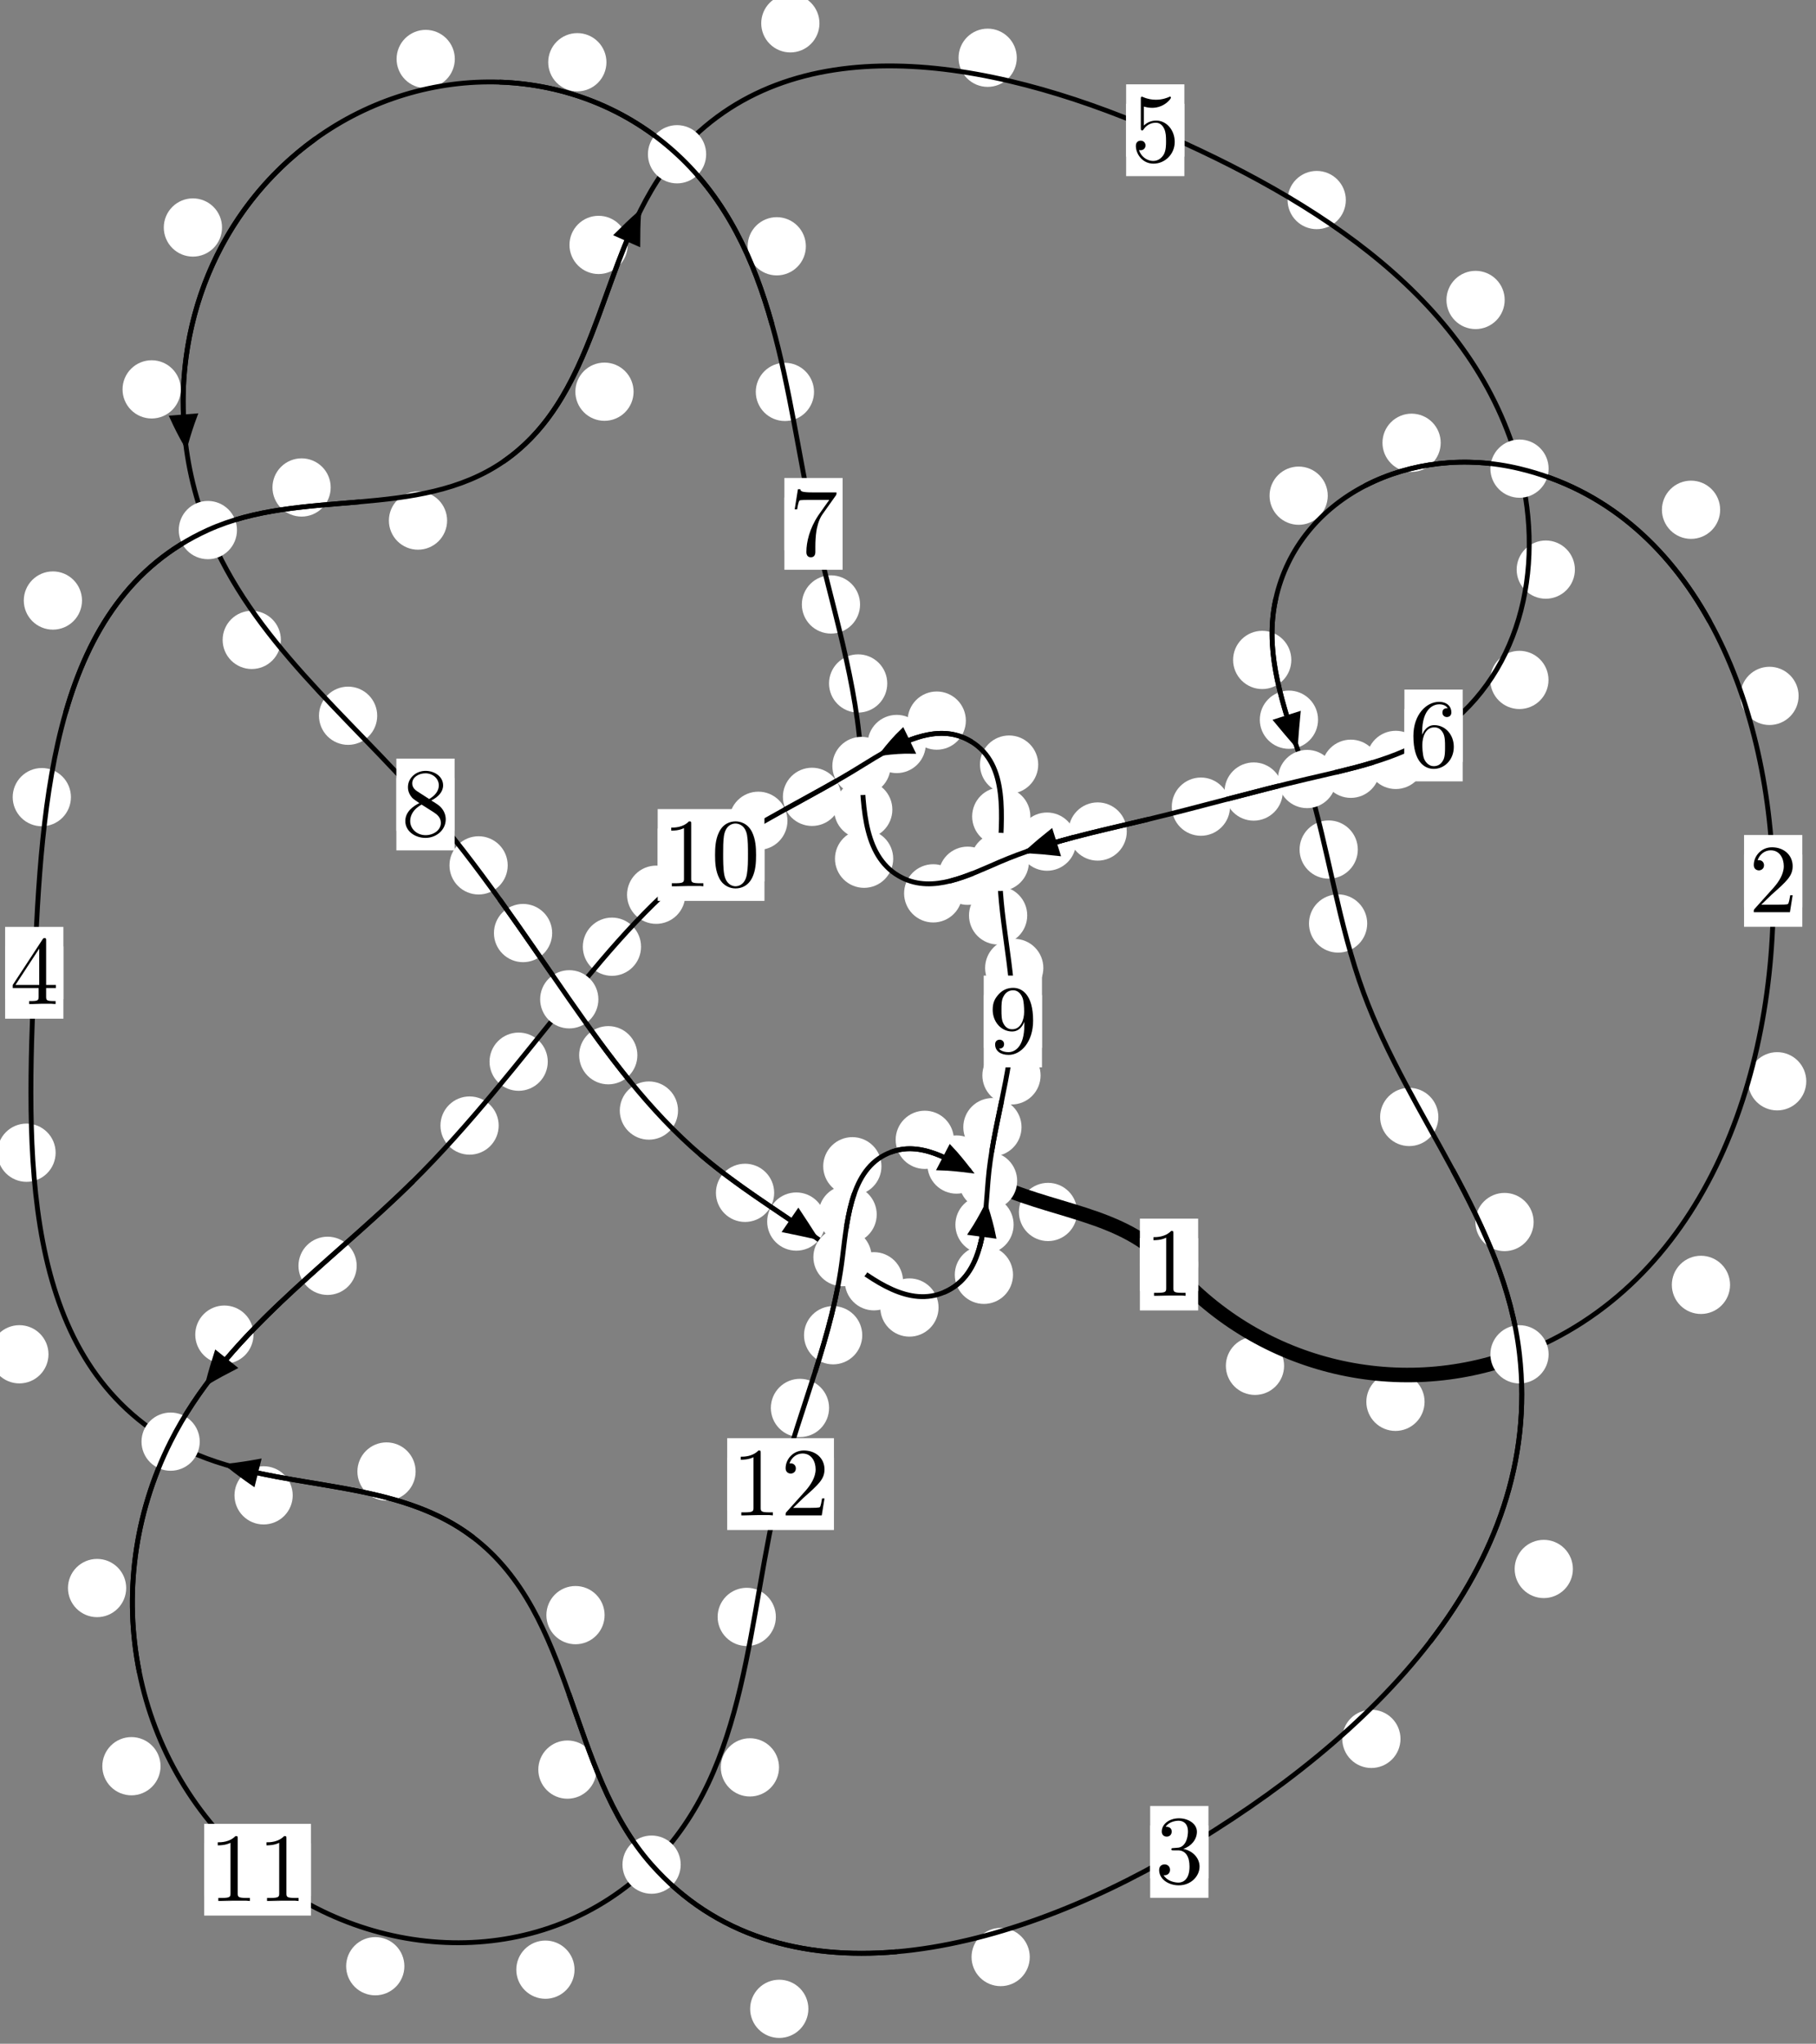 <?xml version="1.0"?>
<!-- Created by MetaPost 1.999 on 2021.07.05:2359 -->
<svg version="1.1" xmlns="http://www.w3.org/2000/svg" xmlns:xlink="http://www.w3.org/1999/xlink" width="186.441" height="209.759" viewBox="0 0 186.441 209.759">
<rect x="0" y="0" width="186.441" height="209.759" fill="#808080" stroke="none"/>
<!-- Original BoundingBox: -156.999283 -70.163361 29.442032 139.595261 -->
  <defs>
    <g transform="scale(0.01,0.01)" id="GLYPHcmr10_48">
      <path style="fill-rule: evenodd;" d="M460 -320C460 -400,455 -480,420 -554C374 -650,292 -666,250 -666C190 -666,117 -640,76 -547C44 -478,39 -400,39 -320C39 -245,43 -155,84 -79C127 2,200 22,249 22C303 22,379 1,423 -94C455 -163,460 -241,460 -320M249 -0C210 -0,151 -25,133 -121C122 -181,122 -273,122 -332C122 -396,122 -462,130 -516C149 -635,224 -644,249 -644C282 -644,348 -626,367 -527C377 -471,377 -395,377 -332C377 -257,377 -189,366 -125C351 -30,294 -0,249 -0"></path>
    </g>
    <g transform="scale(0.01,0.01)" id="GLYPHcmr10_49">
      <path style="fill-rule: evenodd;" d="M294 -640C294 -664,294 -666,271 -666C209 -602,121 -602,89 -602L89 -571C109 -571,168 -571,220 -597L220 -79C220 -43,217 -31,127 -31L95 -31L95 -0L257 -0L130 -3L217 -3L257 -3L297 -3L384 -3L419 -0L419 -31L387 -31C297 -31,294 -42,294 -79"></path>
    </g>
    <g transform="scale(0.01,0.01)" id="GLYPHcmr10_50">
      <path style="fill-rule: evenodd;" d="M127 -77L233 -180C389 -318,449 -372,449 -472C449 -586,359 -666,237 -666C124 -666,50 -574,50 -485C50 -429,100 -429,103 -429C120 -429,155 -441,155 -482C155 -508,137 -534,102 -534C94 -534,92 -534,89 -533C112 -598,166 -635,224 -635C315 -635,358 -554,358 -472C358 -392,308 -313,253 -251L61 -37C50 -26,50 -24,50 -0L421 -0L449 -174L424 -174C419 -144,412 -100,402 -85C395 -77,329 -77,307 -77"></path>
    </g>
    <g transform="scale(0.01,0.01)" id="GLYPHcmr10_51">
      <path style="fill-rule: evenodd;" d="M290 -352C372 -379,430 -449,430 -528C430 -610,342 -666,246 -666C145 -666,69 -606,69 -530C69 -497,91 -478,120 -478C151 -478,171 -500,171 -529C171 -579,124 -579,109 -579C140 -628,206 -641,242 -641C283 -641,338 -619,338 -529C338 -517,336 -459,310 -415C280 -367,246 -364,221 -363C213 -362,189 -360,182 -360C174 -359,167 -358,167 -348C167 -337,174 -337,191 -337L235 -337C317 -337,354 -269,354 -171C354 -35,285 -6,241 -6C198 -6,123 -23,88 -82C123 -77,154 -99,154 -137C154 -173,127 -193,98 -193C74 -193,42 -179,42 -135C42 -44,135 22,244 22C366 22,457 -69,457 -171C457 -253,394 -331,290 -352"></path>
    </g>
    <g transform="scale(0.01,0.01)" id="GLYPHcmr10_52">
      <path style="fill-rule: evenodd;" d="M294 -165L294 -78C294 -42,292 -31,218 -31L197 -31L197 -0L332 -0L238 -3L290 -3L332 -3L374 -3L427 -3L468 -0L468 -31L447 -31C373 -31,371 -42,371 -78L371 -165L471 -165L471 -196L371 -196L371 -651C371 -671,371 -677,355 -677C346 -677,343 -677,335 -665L28 -196L28 -165M300 -196L56 -196L300 -569"></path>
    </g>
    <g transform="scale(0.01,0.01)" id="GLYPHcmr10_53">
      <path style="fill-rule: evenodd;" d="M449 -201C449 -320,367 -420,259 -420C211 -420,168 -404,132 -369L132 -564C152 -558,185 -551,217 -551C340 -551,410 -642,410 -655C410 -661,407 -666,400 -666C399 -666,397 -666,392 -663C372 -654,323 -634,256 -634C216 -634,170 -641,123 -662C115 -665,113 -665,111 -665C101 -665,101 -657,101 -641L101 -345C101 -327,101 -319,115 -319C122 -319,124 -322,128 -328C139 -344,176 -398,257 -398C309 -398,334 -352,342 -334C358 -297,360 -258,360 -208C360 -173,360 -113,336 -71C312 -32,275 -6,229 -6C156 -6,99 -59,82 -118C85 -117,88 -116,99 -116C132 -116,149 -141,149 -165C149 -189,132 -214,99 -214C85 -214,50 -207,50 -161C50 -75,119 22,231 22C347 22,449 -74,449 -201"></path>
    </g>
    <g transform="scale(0.01,0.01)" id="GLYPHcmr10_54">
      <path style="fill-rule: evenodd;" d="M132 -328L132 -352C132 -605,256 -641,307 -641C331 -641,373 -635,395 -601C380 -601,340 -601,340 -556C340 -525,364 -510,386 -510C402 -510,432 -519,432 -558C432 -618,388 -666,305 -666C177 -666,42 -537,42 -316C42 -49,158 22,251 22C362 22,457 -72,457 -204C457 -331,368 -427,257 -427C189 -427,152 -376,132 -328M251 -6C188 -6,158 -66,152 -81C134 -128,134 -208,134 -226C134 -304,166 -404,256 -404C272 -404,318 -404,349 -342C367 -305,367 -254,367 -205C367 -157,367 -107,350 -71C320 -11,274 -6,251 -6"></path>
    </g>
    <g transform="scale(0.01,0.01)" id="GLYPHcmr10_55">
      <path style="fill-rule: evenodd;" d="M476 -609C485 -621,485 -623,485 -644L242 -644C120 -644,118 -657,114 -676L89 -676L56 -470L81 -470C84 -486,93 -549,106 -561C113 -567,191 -567,204 -567L411 -567C400 -551,321 -442,299 -409C209 -274,176 -135,176 -33C176 -23,176 22,222 22C268 22,268 -23,268 -33L268 -84C268 -139,271 -194,279 -248C283 -271,297 -357,341 -419"></path>
    </g>
    <g transform="scale(0.01,0.01)" id="GLYPHcmr10_56">
      <path style="fill-rule: evenodd;" d="M163 -457C117 -487,113 -521,113 -538C113 -599,178 -641,249 -641C322 -641,386 -589,386 -517C386 -460,347 -412,287 -377M309 -362C381 -399,430 -451,430 -517C430 -609,341 -666,250 -666C150 -666,69 -592,69 -499C69 -481,71 -436,113 -389C124 -377,161 -352,186 -335C128 -306,42 -250,42 -151C42 -45,144 22,249 22C362 22,457 -61,457 -168C457 -204,446 -249,408 -291C389 -312,373 -322,309 -362M209 -320L332 -242C360 -223,407 -193,407 -132C407 -58,332 -6,250 -6C164 -6,92 -68,92 -151C92 -209,124 -273,209 -320"></path>
    </g>
    <g transform="scale(0.01,0.01)" id="GLYPHcmr10_57">
      <path style="fill-rule: evenodd;" d="M367 -318L367 -286C367 -52,263 -6,205 -6C188 -6,134 -8,107 -42C151 -42,159 -71,159 -88C159 -119,135 -134,113 -134C97 -134,67 -125,67 -86C67 -19,121 22,206 22C335 22,457 -114,457 -329C457 -598,342 -666,253 -666C198 -666,149 -648,106 -603C65 -558,42 -516,42 -441C42 -316,130 -218,242 -218C303 -218,344 -260,367 -318M243 -241C227 -241,181 -241,150 -304C132 -341,132 -391,132 -440C132 -494,132 -541,153 -578C180 -628,218 -641,253 -641C299 -641,332 -607,349 -562C361 -530,365 -467,365 -421C365 -338,331 -241,243 -241"></path>
    </g>
  </defs>
  <path d="M131.831 140.18C131.831 139.387,131.516 138.627,130.956 138.066C130.395 137.506,129.635 137.191,128.843 137.191C128.05 137.191,127.29 137.506,126.729 138.066C126.169 138.627,125.854 139.387,125.854 140.18C125.854 140.972,126.169 141.733,126.729 142.293C127.29 142.854,128.05 143.168,128.843 143.168C129.635 143.168,130.395 142.854,130.956 142.293C131.516 141.733,131.831 140.972,131.831 140.18Z" style="fill: rgb(100%,100%,100%);stroke: none;"></path>
  <path d="M123.007 129.786C123.007 128.993,122.692 128.233,122.131 127.672C121.571 127.112,120.811 126.797,120.018 126.797C119.225 126.797,118.465 127.112,117.905 127.672C117.344 128.233,117.029 128.993,117.029 129.786C117.029 130.578,117.344 131.338,117.905 131.899C118.465 132.459,119.225 132.774,120.018 132.774C120.811 132.774,121.571 132.459,122.131 131.899C122.692 131.338,123.007 130.578,123.007 129.786Z" style="fill: rgb(100%,100%,100%);stroke: none;"></path>
  <path d="M177.618 131.871C177.618 131.078,177.303 130.318,176.742 129.757C176.182 129.197,175.422 128.882,174.629 128.882C173.836 128.882,173.076 129.197,172.516 129.757C171.955 130.318,171.64 131.078,171.64 131.871C171.64 132.663,171.955 133.424,172.516 133.984C173.076 134.544,173.836 134.859,174.629 134.859C175.422 134.859,176.182 134.544,176.742 133.984C177.303 133.424,177.618 132.663,177.618 131.871Z" style="fill: rgb(100%,100%,100%);stroke: none;"></path>
  <path d="M146.255 143.873C146.255 143.081,145.94 142.32,145.379 141.76C144.819 141.2,144.059 140.885,143.266 140.885C142.473 140.885,141.713 141.2,141.152 141.76C140.592 142.32,140.277 143.081,140.277 143.873C140.277 144.666,140.592 145.426,141.152 145.987C141.713 146.547,142.473 146.862,143.266 146.862C144.059 146.862,144.819 146.547,145.379 145.987C145.94 145.426,146.255 144.666,146.255 143.873Z" style="fill: rgb(100%,100%,100%);stroke: none;"></path>
  <path d="M184.655 71.422C184.655 70.629,184.34 69.869,183.78 69.309C183.219 68.748,182.459 68.433,181.667 68.433C180.874 68.433,180.114 68.748,179.553 69.309C178.993 69.869,178.678 70.629,178.678 71.422C178.678 72.215,178.993 72.975,179.553 73.535C180.114 74.096,180.874 74.411,181.667 74.411C182.459 74.411,183.219 74.096,183.78 73.535C184.34 72.975,184.655 72.215,184.655 71.422Z" style="fill: rgb(100%,100%,100%);stroke: none;"></path>
  <path d="M185.442 110.976C185.442 110.183,185.127 109.423,184.567 108.863C184.006 108.302,183.246 107.987,182.453 107.987C181.661 107.987,180.9 108.302,180.34 108.863C179.779 109.423,179.465 110.183,179.465 110.976C179.465 111.769,179.779 112.529,180.34 113.089C180.9 113.65,181.661 113.965,182.453 113.965C183.246 113.965,184.006 113.65,184.567 113.089C185.127 112.529,185.442 111.769,185.442 110.976Z" style="fill: rgb(100%,100%,100%);stroke: none;"></path>
  <path d="M147.91 45.444C147.91 44.651,147.595 43.891,147.035 43.331C146.474 42.77,145.714 42.455,144.921 42.455C144.129 42.455,143.368 42.77,142.808 43.331C142.248 43.891,141.933 44.651,141.933 45.444C141.933 46.237,142.248 46.997,142.808 47.557C143.368 48.118,144.129 48.433,144.921 48.433C145.714 48.433,146.474 48.118,147.035 47.557C147.595 46.997,147.91 46.237,147.91 45.444Z" style="fill: rgb(100%,100%,100%);stroke: none;"></path>
  <path d="M176.601 52.32C176.601 51.527,176.286 50.767,175.725 50.206C175.165 49.646,174.405 49.331,173.612 49.331C172.819 49.331,172.059 49.646,171.499 50.206C170.938 50.767,170.623 51.527,170.623 52.32C170.623 53.112,170.938 53.872,171.499 54.433C172.059 54.993,172.819 55.308,173.612 55.308C174.405 55.308,175.165 54.993,175.725 54.433C176.286 53.872,176.601 53.112,176.601 52.32Z" style="fill: rgb(100%,100%,100%);stroke: none;"></path>
  <path d="M132.575 67.732C132.575 66.939,132.26 66.179,131.699 65.618C131.139 65.058,130.379 64.743,129.586 64.743C128.793 64.743,128.033 65.058,127.473 65.618C126.912 66.179,126.597 66.939,126.597 67.732C126.597 68.524,126.912 69.284,127.473 69.845C128.033 70.405,128.793 70.72,129.586 70.72C130.379 70.72,131.139 70.405,131.699 69.845C132.26 69.284,132.575 68.524,132.575 67.732Z" style="fill: rgb(100%,100%,100%);stroke: none;"></path>
  <path d="M136.316 50.874C136.316 50.081,136.001 49.321,135.441 48.761C134.881 48.2,134.12 47.885,133.328 47.885C132.535 47.885,131.775 48.2,131.214 48.761C130.654 49.321,130.339 50.081,130.339 50.874C130.339 51.667,130.654 52.427,131.214 52.987C131.775 53.548,132.535 53.863,133.328 53.863C134.12 53.863,134.881 53.548,135.441 52.987C136.001 52.427,136.316 51.667,136.316 50.874Z" style="fill: rgb(100%,100%,100%);stroke: none;"></path>
  <path d="M139.4 87.193C139.4 86.4,139.085 85.64,138.524 85.08C137.964 84.519,137.204 84.204,136.411 84.204C135.618 84.204,134.858 84.519,134.298 85.08C133.737 85.64,133.422 86.4,133.422 87.193C133.422 87.986,133.737 88.746,134.298 89.306C134.858 89.867,135.618 90.182,136.411 90.182C137.204 90.182,137.964 89.867,138.524 89.306C139.085 88.746,139.4 87.986,139.4 87.193Z" style="fill: rgb(100%,100%,100%);stroke: none;"></path>
  <path d="M135.317 73.866C135.317 73.073,135.002 72.313,134.441 71.753C133.881 71.192,133.121 70.877,132.328 70.877C131.535 70.877,130.775 71.192,130.215 71.753C129.654 72.313,129.339 73.073,129.339 73.866C129.339 74.659,129.654 75.419,130.215 75.979C130.775 76.54,131.535 76.855,132.328 76.855C133.121 76.855,133.881 76.54,134.441 75.979C135.002 75.419,135.317 74.659,135.317 73.866Z" style="fill: rgb(100%,100%,100%);stroke: none;"></path>
  <path d="M147.669 114.638C147.669 113.845,147.354 113.085,146.793 112.525C146.233 111.964,145.472 111.649,144.68 111.649C143.887 111.649,143.127 111.964,142.566 112.525C142.006 113.085,141.691 113.845,141.691 114.638C141.691 115.431,142.006 116.191,142.566 116.751C143.127 117.312,143.887 117.627,144.68 117.627C145.472 117.627,146.233 117.312,146.793 116.751C147.354 116.191,147.669 115.431,147.669 114.638Z" style="fill: rgb(100%,100%,100%);stroke: none;"></path>
  <path d="M140.365 94.782C140.365 93.989,140.05 93.229,139.49 92.669C138.929 92.108,138.169 91.793,137.377 91.793C136.584 91.793,135.824 92.108,135.263 92.669C134.703 93.229,134.388 93.989,134.388 94.782C134.388 95.575,134.703 96.335,135.263 96.895C135.824 97.456,136.584 97.771,137.377 97.771C138.169 97.771,138.929 97.456,139.49 96.895C140.05 96.335,140.365 95.575,140.365 94.782Z" style="fill: rgb(100%,100%,100%);stroke: none;"></path>
  <path d="M161.482 161.029C161.482 160.237,161.167 159.477,160.606 158.916C160.046 158.356,159.286 158.041,158.493 158.041C157.7 158.041,156.94 158.356,156.38 158.916C155.819 159.477,155.504 160.237,155.504 161.029C155.504 161.822,155.819 162.582,156.38 163.143C156.94 163.703,157.7 164.018,158.493 164.018C159.286 164.018,160.046 163.703,160.606 163.143C161.167 162.582,161.482 161.822,161.482 161.029Z" style="fill: rgb(100%,100%,100%);stroke: none;"></path>
  <path d="M157.452 125.421C157.452 124.628,157.137 123.868,156.577 123.308C156.016 122.747,155.256 122.432,154.463 122.432C153.671 122.432,152.91 122.747,152.35 123.308C151.789 123.868,151.475 124.628,151.475 125.421C151.475 126.214,151.789 126.974,152.35 127.534C152.91 128.095,153.671 128.41,154.463 128.41C155.256 128.41,156.016 128.095,156.577 127.534C157.137 126.974,157.452 126.214,157.452 125.421Z" style="fill: rgb(100%,100%,100%);stroke: none;"></path>
  <path d="M105.722 200.858C105.722 200.065,105.407 199.305,104.847 198.745C104.286 198.184,103.526 197.869,102.733 197.869C101.941 197.869,101.181 198.184,100.62 198.745C100.06 199.305,99.745 200.065,99.745 200.858C99.745 201.651,100.06 202.411,100.62 202.971C101.181 203.532,101.941 203.847,102.733 203.847C103.526 203.847,104.286 203.532,104.847 202.971C105.407 202.411,105.722 201.651,105.722 200.858Z" style="fill: rgb(100%,100%,100%);stroke: none;"></path>
  <path d="M143.782 178.467C143.782 177.675,143.467 176.915,142.907 176.354C142.346 175.794,141.586 175.479,140.793 175.479C140.001 175.479,139.241 175.794,138.68 176.354C138.12 176.915,137.805 177.675,137.805 178.467C137.805 179.26,138.12 180.02,138.68 180.581C139.241 181.141,140.001 181.456,140.793 181.456C141.586 181.456,142.346 181.141,142.907 180.581C143.467 180.02,143.782 179.26,143.782 178.467Z" style="fill: rgb(100%,100%,100%);stroke: none;"></path>
  <path d="M61.244 181.621C61.244 180.829,60.929 180.068,60.368 179.508C59.808 178.947,59.048 178.633,58.255 178.633C57.462 178.633,56.702 178.947,56.142 179.508C55.581 180.068,55.266 180.829,55.266 181.621C55.266 182.414,55.581 183.174,56.142 183.735C56.702 184.295,57.462 184.61,58.255 184.61C59.048 184.61,59.808 184.295,60.368 183.735C60.929 183.174,61.244 182.414,61.244 181.621Z" style="fill: rgb(100%,100%,100%);stroke: none;"></path>
  <path d="M82.992 206.175C82.992 205.382,82.677 204.622,82.117 204.061C81.556 203.501,80.796 203.186,80.004 203.186C79.211 203.186,78.451 203.501,77.89 204.061C77.33 204.622,77.015 205.382,77.015 206.175C77.015 206.967,77.33 207.727,77.89 208.288C78.451 208.848,79.211 209.163,80.004 209.163C80.796 209.163,81.556 208.848,82.117 208.288C82.677 207.727,82.992 206.967,82.992 206.175Z" style="fill: rgb(100%,100%,100%);stroke: none;"></path>
  <path d="M42.671 151.026C42.671 150.233,42.356 149.473,41.796 148.912C41.235 148.352,40.475 148.037,39.682 148.037C38.89 148.037,38.13 148.352,37.569 148.912C37.009 149.473,36.694 150.233,36.694 151.026C36.694 151.818,37.009 152.578,37.569 153.139C38.13 153.699,38.89 154.014,39.682 154.014C40.475 154.014,41.235 153.699,41.796 153.139C42.356 152.578,42.671 151.818,42.671 151.026Z" style="fill: rgb(100%,100%,100%);stroke: none;"></path>
  <path d="M62.072 165.768C62.072 164.975,61.757 164.215,61.197 163.654C60.636 163.094,59.876 162.779,59.083 162.779C58.291 162.779,57.531 163.094,56.97 163.654C56.41 164.215,56.095 164.975,56.095 165.768C56.095 166.56,56.41 167.321,56.97 167.881C57.531 168.442,58.291 168.756,59.083 168.756C59.876 168.756,60.636 168.442,61.197 167.881C61.757 167.321,62.072 166.56,62.072 165.768Z" style="fill: rgb(100%,100%,100%);stroke: none;"></path>
  <path d="M4.978 138.995C4.978 138.203,4.663 137.443,4.103 136.882C3.542 136.322,2.782 136.007,1.989 136.007C1.197 136.007,0.437 136.322,-0.124 136.882C-0.684 137.443,-0.999 138.203,-0.999 138.995C-0.999 139.788,-0.684 140.548,-0.124 141.109C0.437 141.669,1.197 141.984,1.989 141.984C2.782 141.984,3.542 141.669,4.103 141.109C4.663 140.548,4.978 139.788,4.978 138.995Z" style="fill: rgb(100%,100%,100%);stroke: none;"></path>
  <path d="M30.051 153.474C30.051 152.681,29.736 151.921,29.176 151.36C28.615 150.8,27.855 150.485,27.062 150.485C26.27 150.485,25.51 150.8,24.949 151.36C24.389 151.921,24.074 152.681,24.074 153.474C24.074 154.266,24.389 155.027,24.949 155.587C25.51 156.148,26.27 156.462,27.062 156.462C27.855 156.462,28.615 156.148,29.176 155.587C29.736 155.027,30.051 154.266,30.051 153.474Z" style="fill: rgb(100%,100%,100%);stroke: none;"></path>
  <path d="M7.282 81.814C7.282 81.021,6.967 80.261,6.406 79.701C5.846 79.14,5.086 78.825,4.293 78.825C3.5 78.825,2.74 79.14,2.18 79.701C1.619 80.261,1.304 81.021,1.304 81.814C1.304 82.607,1.619 83.367,2.18 83.927C2.74 84.488,3.5 84.803,4.293 84.803C5.086 84.803,5.846 84.488,6.406 83.927C6.967 83.367,7.282 82.607,7.282 81.814Z" style="fill: rgb(100%,100%,100%);stroke: none;"></path>
  <path d="M5.711 118.307C5.711 117.514,5.396 116.754,4.835 116.194C4.275 115.633,3.515 115.318,2.722 115.318C1.929 115.318,1.169 115.633,0.609 116.194C0.048 116.754,-0.267 117.514,-0.267 118.307C-0.267 119.1,0.048 119.86,0.609 120.42C1.169 120.981,1.929 121.296,2.722 121.296C3.515 121.296,4.275 120.981,4.835 120.42C5.396 119.86,5.711 119.1,5.711 118.307Z" style="fill: rgb(100%,100%,100%);stroke: none;"></path>
  <path d="M33.951 50.031C33.951 49.238,33.636 48.478,33.076 47.918C32.516 47.357,31.755 47.042,30.963 47.042C30.17 47.042,29.41 47.357,28.849 47.918C28.289 48.478,27.974 49.238,27.974 50.031C27.974 50.824,28.289 51.584,28.849 52.144C29.41 52.705,30.17 53.02,30.963 53.02C31.755 53.02,32.516 52.705,33.076 52.144C33.636 51.584,33.951 50.824,33.951 50.031Z" style="fill: rgb(100%,100%,100%);stroke: none;"></path>
  <path d="M8.419 61.634C8.419 60.842,8.105 60.082,7.544 59.521C6.984 58.961,6.223 58.646,5.431 58.646C4.638 58.646,3.878 58.961,3.317 59.521C2.757 60.082,2.442 60.842,2.442 61.634C2.442 62.427,2.757 63.187,3.317 63.748C3.878 64.308,4.638 64.623,5.431 64.623C6.223 64.623,6.984 64.308,7.544 63.748C8.105 63.187,8.419 62.427,8.419 61.634Z" style="fill: rgb(100%,100%,100%);stroke: none;"></path>
  <path d="M65.047 40.202C65.047 39.41,64.732 38.649,64.172 38.089C63.611 37.528,62.851 37.214,62.058 37.214C61.266 37.214,60.505 37.528,59.945 38.089C59.385 38.649,59.07 39.41,59.07 40.202C59.07 40.995,59.385 41.755,59.945 42.316C60.505 42.876,61.266 43.191,62.058 43.191C62.851 43.191,63.611 42.876,64.172 42.316C64.732 41.755,65.047 40.995,65.047 40.202Z" style="fill: rgb(100%,100%,100%);stroke: none;"></path>
  <path d="M45.903 53.429C45.903 52.636,45.588 51.876,45.028 51.316C44.467 50.755,43.707 50.44,42.915 50.44C42.122 50.44,41.362 50.755,40.801 51.316C40.241 51.876,39.926 52.636,39.926 53.429C39.926 54.222,40.241 54.982,40.801 55.542C41.362 56.103,42.122 56.418,42.915 56.418C43.707 56.418,44.467 56.103,45.028 55.542C45.588 54.982,45.903 54.222,45.903 53.429Z" style="fill: rgb(100%,100%,100%);stroke: none;"></path>
  <path d="M84.13 2.393C84.13 1.601,83.815 0.841,83.254 0.28C82.694 -0.28,81.934 -0.595,81.141 -0.595C80.348 -0.595,79.588 -0.28,79.028 0.28C78.467 0.841,78.152 1.601,78.152 2.393C78.152 3.186,78.467 3.946,79.028 4.507C79.588 5.067,80.348 5.382,81.141 5.382C81.934 5.382,82.694 5.067,83.254 4.507C83.815 3.946,84.13 3.186,84.13 2.393Z" style="fill: rgb(100%,100%,100%);stroke: none;"></path>
  <path d="M64.444 25.137C64.444 24.344,64.129 23.584,63.568 23.024C63.008 22.463,62.248 22.148,61.455 22.148C60.662 22.148,59.902 22.463,59.342 23.024C58.781 23.584,58.466 24.344,58.466 25.137C58.466 25.93,58.781 26.69,59.342 27.25C59.902 27.811,60.662 28.126,61.455 28.126C62.248 28.126,63.008 27.811,63.568 27.25C64.129 26.69,64.444 25.93,64.444 25.137Z" style="fill: rgb(100%,100%,100%);stroke: none;"></path>
  <path d="M138.17 20.532C138.17 19.739,137.855 18.979,137.294 18.419C136.734 17.858,135.974 17.543,135.181 17.543C134.388 17.543,133.628 17.858,133.068 18.419C132.507 18.979,132.192 19.739,132.192 20.532C132.192 21.325,132.507 22.085,133.068 22.645C133.628 23.206,134.388 23.521,135.181 23.521C135.974 23.521,136.734 23.206,137.294 22.645C137.855 22.085,138.17 21.325,138.17 20.532Z" style="fill: rgb(100%,100%,100%);stroke: none;"></path>
  <path d="M104.388 5.929C104.388 5.136,104.073 4.376,103.513 3.816C102.952 3.255,102.192 2.94,101.4 2.94C100.607 2.94,99.847 3.255,99.286 3.816C98.726 4.376,98.411 5.136,98.411 5.929C98.411 6.722,98.726 7.482,99.286 8.042C99.847 8.603,100.607 8.918,101.4 8.918C102.192 8.918,102.952 8.603,103.513 8.042C104.073 7.482,104.388 6.722,104.388 5.929Z" style="fill: rgb(100%,100%,100%);stroke: none;"></path>
  <path d="M161.688 58.462C161.688 57.669,161.373 56.909,160.812 56.349C160.252 55.788,159.492 55.473,158.699 55.473C157.906 55.473,157.146 55.788,156.586 56.349C156.025 56.909,155.71 57.669,155.71 58.462C155.71 59.255,156.025 60.015,156.586 60.575C157.146 61.136,157.906 61.451,158.699 61.451C159.492 61.451,160.252 61.136,160.812 60.575C161.373 60.015,161.688 59.255,161.688 58.462Z" style="fill: rgb(100%,100%,100%);stroke: none;"></path>
  <path d="M154.48 30.787C154.48 29.994,154.165 29.234,153.605 28.674C153.044 28.113,152.284 27.798,151.491 27.798C150.699 27.798,149.938 28.113,149.378 28.674C148.817 29.234,148.502 29.994,148.502 30.787C148.502 31.58,148.817 32.34,149.378 32.9C149.938 33.461,150.699 33.776,151.491 33.776C152.284 33.776,153.044 33.461,153.605 32.9C154.165 32.34,154.48 31.58,154.48 30.787Z" style="fill: rgb(100%,100%,100%);stroke: none;"></path>
  <path d="M146.284 77.993C146.284 77.2,145.969 76.44,145.409 75.88C144.848 75.319,144.088 75.004,143.295 75.004C142.503 75.004,141.742 75.319,141.182 75.88C140.621 76.44,140.306 77.2,140.306 77.993C140.306 78.786,140.621 79.546,141.182 80.106C141.742 80.667,142.503 80.982,143.295 80.982C144.088 80.982,144.848 80.667,145.409 80.106C145.969 79.546,146.284 78.786,146.284 77.993Z" style="fill: rgb(100%,100%,100%);stroke: none;"></path>
  <path d="M158.978 69.785C158.978 68.992,158.663 68.232,158.103 67.671C157.542 67.111,156.782 66.796,155.989 66.796C155.197 66.796,154.436 67.111,153.876 67.671C153.315 68.232,153 68.992,153 69.785C153 70.577,153.315 71.338,153.876 71.898C154.436 72.458,155.197 72.773,155.989 72.773C156.782 72.773,157.542 72.458,158.103 71.898C158.663 71.338,158.978 70.577,158.978 69.785Z" style="fill: rgb(100%,100%,100%);stroke: none;"></path>
  <path d="M131.698 81.238C131.698 80.445,131.383 79.685,130.822 79.125C130.262 78.564,129.502 78.249,128.709 78.249C127.916 78.249,127.156 78.564,126.596 79.125C126.035 79.685,125.72 80.445,125.72 81.238C125.72 82.031,126.035 82.791,126.596 83.351C127.156 83.912,127.916 84.227,128.709 84.227C129.502 84.227,130.262 83.912,130.822 83.351C131.383 82.791,131.698 82.031,131.698 81.238Z" style="fill: rgb(100%,100%,100%);stroke: none;"></path>
  <path d="M141.672 78.901C141.672 78.108,141.357 77.348,140.796 76.788C140.236 76.227,139.476 75.912,138.683 75.912C137.89 75.912,137.13 76.227,136.57 76.788C136.009 77.348,135.694 78.108,135.694 78.901C135.694 79.694,136.009 80.454,136.57 81.014C137.13 81.575,137.89 81.89,138.683 81.89C139.476 81.89,140.236 81.575,140.796 81.014C141.357 80.454,141.672 79.694,141.672 78.901Z" style="fill: rgb(100%,100%,100%);stroke: none;"></path>
  <path d="M115.681 85.342C115.681 84.549,115.366 83.789,114.806 83.229C114.245 82.668,113.485 82.353,112.692 82.353C111.9 82.353,111.14 82.668,110.579 83.229C110.019 83.789,109.704 84.549,109.704 85.342C109.704 86.135,110.019 86.895,110.579 87.455C111.14 88.016,111.9 88.331,112.692 88.331C113.485 88.331,114.245 88.016,114.806 87.455C115.366 86.895,115.681 86.135,115.681 85.342Z" style="fill: rgb(100%,100%,100%);stroke: none;"></path>
  <path d="M126.281 82.79C126.281 81.997,125.966 81.237,125.405 80.677C124.845 80.116,124.085 79.801,123.292 79.801C122.499 79.801,121.739 80.116,121.179 80.677C120.618 81.237,120.303 81.997,120.303 82.79C120.303 83.583,120.618 84.343,121.179 84.903C121.739 85.464,122.499 85.779,123.292 85.779C124.085 85.779,124.845 85.464,125.405 84.903C125.966 84.343,126.281 83.583,126.281 82.79Z" style="fill: rgb(100%,100%,100%);stroke: none;"></path>
  <path d="M102.332 89.881C102.332 89.089,102.017 88.329,101.457 87.768C100.896 87.208,100.136 86.893,99.343 86.893C98.551 86.893,97.791 87.208,97.23 87.768C96.67 88.329,96.355 89.089,96.355 89.881C96.355 90.674,96.67 91.434,97.23 91.995C97.791 92.555,98.551 92.87,99.343 92.87C100.136 92.87,100.896 92.555,101.457 91.995C102.017 91.434,102.332 90.674,102.332 89.881Z" style="fill: rgb(100%,100%,100%);stroke: none;"></path>
  <path d="M110.482 86.38C110.482 85.587,110.167 84.827,109.606 84.267C109.046 83.706,108.286 83.391,107.493 83.391C106.7 83.391,105.94 83.706,105.38 84.267C104.819 84.827,104.504 85.587,104.504 86.38C104.504 87.173,104.819 87.933,105.38 88.493C105.94 89.054,106.7 89.369,107.493 89.369C108.286 89.369,109.046 89.054,109.606 88.493C110.167 87.933,110.482 87.173,110.482 86.38Z" style="fill: rgb(100%,100%,100%);stroke: none;"></path>
  <path d="M91.701 88.134C91.701 87.341,91.386 86.581,90.826 86.021C90.265 85.46,89.505 85.145,88.713 85.145C87.92 85.145,87.16 85.46,86.599 86.021C86.039 86.581,85.724 87.341,85.724 88.134C85.724 88.927,86.039 89.687,86.599 90.247C87.16 90.808,87.92 91.123,88.713 91.123C89.505 91.123,90.265 90.808,90.826 90.247C91.386 89.687,91.701 88.927,91.701 88.134Z" style="fill: rgb(100%,100%,100%);stroke: none;"></path>
  <path d="M98.797 91.688C98.797 90.895,98.482 90.135,97.922 89.575C97.361 89.014,96.601 88.699,95.809 88.699C95.016 88.699,94.256 89.014,93.695 89.575C93.135 90.135,92.82 90.895,92.82 91.688C92.82 92.481,93.135 93.241,93.695 93.801C94.256 94.362,95.016 94.677,95.809 94.677C96.601 94.677,97.361 94.362,97.922 93.801C98.482 93.241,98.797 92.481,98.797 91.688Z" style="fill: rgb(100%,100%,100%);stroke: none;"></path>
  <path d="M91.091 70.146C91.091 69.354,90.776 68.593,90.215 68.033C89.655 67.473,88.895 67.158,88.102 67.158C87.309 67.158,86.549 67.473,85.989 68.033C85.428 68.593,85.113 69.354,85.113 70.146C85.113 70.939,85.428 71.699,85.989 72.26C86.549 72.82,87.309 73.135,88.102 73.135C88.895 73.135,89.655 72.82,90.215 72.26C90.776 71.699,91.091 70.939,91.091 70.146Z" style="fill: rgb(100%,100%,100%);stroke: none;"></path>
  <path d="M91.614 83.094C91.614 82.301,91.299 81.541,90.738 80.98C90.178 80.42,89.417 80.105,88.625 80.105C87.832 80.105,87.072 80.42,86.511 80.98C85.951 81.541,85.636 82.301,85.636 83.094C85.636 83.886,85.951 84.647,86.511 85.207C87.072 85.767,87.832 86.082,88.625 86.082C89.417 86.082,90.178 85.767,90.738 85.207C91.299 84.647,91.614 83.886,91.614 83.094Z" style="fill: rgb(100%,100%,100%);stroke: none;"></path>
  <path d="M83.572 40.223C83.572 39.431,83.257 38.671,82.696 38.11C82.136 37.55,81.375 37.235,80.583 37.235C79.79 37.235,79.03 37.55,78.469 38.11C77.909 38.671,77.594 39.431,77.594 40.223C77.594 41.016,77.909 41.776,78.469 42.337C79.03 42.897,79.79 43.212,80.583 43.212C81.375 43.212,82.136 42.897,82.696 42.337C83.257 41.776,83.572 41.016,83.572 40.223Z" style="fill: rgb(100%,100%,100%);stroke: none;"></path>
  <path d="M88.3 62.039C88.3 61.246,87.985 60.486,87.425 59.925C86.864 59.365,86.104 59.05,85.311 59.05C84.519 59.05,83.759 59.365,83.198 59.925C82.638 60.486,82.323 61.246,82.323 62.039C82.323 62.831,82.638 63.591,83.198 64.152C83.759 64.712,84.519 65.027,85.311 65.027C86.104 65.027,86.864 64.712,87.425 64.152C87.985 63.591,88.3 62.831,88.3 62.039Z" style="fill: rgb(100%,100%,100%);stroke: none;"></path>
  <path d="M62.26 6.387C62.26 5.594,61.945 4.834,61.385 4.274C60.824 3.713,60.064 3.398,59.271 3.398C58.479 3.398,57.719 3.713,57.158 4.274C56.598 4.834,56.283 5.594,56.283 6.387C56.283 7.18,56.598 7.94,57.158 8.5C57.719 9.061,58.479 9.376,59.271 9.376C60.064 9.376,60.824 9.061,61.385 8.5C61.945 7.94,62.26 7.18,62.26 6.387Z" style="fill: rgb(100%,100%,100%);stroke: none;"></path>
  <path d="M82.735 25.277C82.735 24.485,82.42 23.725,81.86 23.164C81.299 22.604,80.539 22.289,79.746 22.289C78.954 22.289,78.194 22.604,77.633 23.164C77.073 23.725,76.758 24.485,76.758 25.277C76.758 26.07,77.073 26.83,77.633 27.391C78.194 27.951,78.954 28.266,79.746 28.266C80.539 28.266,81.299 27.951,81.86 27.391C82.42 26.83,82.735 26.07,82.735 25.277Z" style="fill: rgb(100%,100%,100%);stroke: none;"></path>
  <path d="M22.794 23.349C22.794 22.556,22.479 21.796,21.918 21.235C21.358 20.675,20.598 20.36,19.805 20.36C19.012 20.36,18.252 20.675,17.692 21.235C17.131 21.796,16.816 22.556,16.816 23.349C16.816 24.141,17.131 24.902,17.692 25.462C18.252 26.023,19.012 26.338,19.805 26.338C20.598 26.338,21.358 26.023,21.918 25.462C22.479 24.902,22.794 24.141,22.794 23.349Z" style="fill: rgb(100%,100%,100%);stroke: none;"></path>
  <path d="M46.693 6.054C46.693 5.261,46.378 4.501,45.818 3.941C45.257 3.38,44.497 3.065,43.704 3.065C42.912 3.065,42.152 3.38,41.591 3.941C41.031 4.501,40.716 5.261,40.716 6.054C40.716 6.847,41.031 7.607,41.591 8.167C42.152 8.728,42.912 9.043,43.704 9.043C44.497 9.043,45.257 8.728,45.818 8.167C46.378 7.607,46.693 6.847,46.693 6.054Z" style="fill: rgb(100%,100%,100%);stroke: none;"></path>
  <path d="M28.835 65.677C28.835 64.884,28.52 64.124,27.96 63.563C27.399 63.003,26.639 62.688,25.846 62.688C25.054 62.688,24.294 63.003,23.733 63.563C23.173 64.124,22.858 64.884,22.858 65.677C22.858 66.469,23.173 67.229,23.733 67.79C24.294 68.35,25.054 68.665,25.846 68.665C26.639 68.665,27.399 68.35,27.96 67.79C28.52 67.229,28.835 66.469,28.835 65.677Z" style="fill: rgb(100%,100%,100%);stroke: none;"></path>
  <path d="M18.558 39.963C18.558 39.17,18.243 38.41,17.683 37.85C17.123 37.289,16.362 36.974,15.57 36.974C14.777 36.974,14.017 37.289,13.456 37.85C12.896 38.41,12.581 39.17,12.581 39.963C12.581 40.756,12.896 41.516,13.456 42.076C14.017 42.637,14.777 42.952,15.57 42.952C16.362 42.952,17.123 42.637,17.683 42.076C18.243 41.516,18.558 40.756,18.558 39.963Z" style="fill: rgb(100%,100%,100%);stroke: none;"></path>
  <path d="M52.124 88.817C52.124 88.024,51.809 87.264,51.248 86.703C50.688 86.143,49.928 85.828,49.135 85.828C48.342 85.828,47.582 86.143,47.022 86.703C46.461 87.264,46.146 88.024,46.146 88.817C46.146 89.609,46.461 90.37,47.022 90.93C47.582 91.491,48.342 91.805,49.135 91.805C49.928 91.805,50.688 91.491,51.248 90.93C51.809 90.37,52.124 89.609,52.124 88.817Z" style="fill: rgb(100%,100%,100%);stroke: none;"></path>
  <path d="M38.726 73.46C38.726 72.667,38.411 71.907,37.85 71.346C37.29 70.786,36.53 70.471,35.737 70.471C34.944 70.471,34.184 70.786,33.624 71.346C33.063 71.907,32.748 72.667,32.748 73.46C32.748 74.252,33.063 75.012,33.624 75.573C34.184 76.133,34.944 76.448,35.737 76.448C36.53 76.448,37.29 76.133,37.85 75.573C38.411 75.012,38.726 74.252,38.726 73.46Z" style="fill: rgb(100%,100%,100%);stroke: none;"></path>
  <path d="M65.437 108.301C65.437 107.509,65.122 106.749,64.561 106.188C64.001 105.628,63.241 105.313,62.448 105.313C61.655 105.313,60.895 105.628,60.335 106.188C59.774 106.749,59.459 107.509,59.459 108.301C59.459 109.094,59.774 109.854,60.335 110.415C60.895 110.975,61.655 111.29,62.448 111.29C63.241 111.29,64.001 110.975,64.561 110.415C65.122 109.854,65.437 109.094,65.437 108.301Z" style="fill: rgb(100%,100%,100%);stroke: none;"></path>
  <path d="M56.689 95.763C56.689 94.97,56.374 94.21,55.813 93.65C55.253 93.089,54.493 92.774,53.7 92.774C52.907 92.774,52.147 93.089,51.587 93.65C51.026 94.21,50.711 94.97,50.711 95.763C50.711 96.556,51.026 97.316,51.587 97.876C52.147 98.437,52.907 98.752,53.7 98.752C54.493 98.752,55.253 98.437,55.813 97.876C56.374 97.316,56.689 96.556,56.689 95.763Z" style="fill: rgb(100%,100%,100%);stroke: none;"></path>
  <path d="M79.48 122.426C79.48 121.633,79.165 120.873,78.604 120.312C78.044 119.752,77.284 119.437,76.491 119.437C75.698 119.437,74.938 119.752,74.378 120.312C73.817 120.873,73.502 121.633,73.502 122.426C73.502 123.218,73.817 123.979,74.378 124.539C74.938 125.1,75.698 125.415,76.491 125.415C77.284 125.415,78.044 125.1,78.604 124.539C79.165 123.979,79.48 123.218,79.48 122.426Z" style="fill: rgb(100%,100%,100%);stroke: none;"></path>
  <path d="M69.609 113.981C69.609 113.188,69.294 112.428,68.733 111.868C68.173 111.307,67.413 110.992,66.62 110.992C65.827 110.992,65.067 111.307,64.507 111.868C63.946 112.428,63.631 113.188,63.631 113.981C63.631 114.774,63.946 115.534,64.507 116.094C65.067 116.655,65.827 116.97,66.62 116.97C67.413 116.97,68.173 116.655,68.733 116.094C69.294 115.534,69.609 114.774,69.609 113.981Z" style="fill: rgb(100%,100%,100%);stroke: none;"></path>
  <path d="M92.71 131.501C92.71 130.708,92.395 129.948,91.835 129.388C91.274 128.827,90.514 128.512,89.721 128.512C88.929 128.512,88.169 128.827,87.608 129.388C87.048 129.948,86.733 130.708,86.733 131.501C86.733 132.294,87.048 133.054,87.608 133.614C88.169 134.175,88.929 134.49,89.721 134.49C90.514 134.49,91.274 134.175,91.835 133.614C92.395 133.054,92.71 132.294,92.71 131.501Z" style="fill: rgb(100%,100%,100%);stroke: none;"></path>
  <path d="M84.74 125.373C84.74 124.581,84.425 123.821,83.865 123.26C83.305 122.7,82.544 122.385,81.752 122.385C80.959 122.385,80.199 122.7,79.638 123.26C79.078 123.821,78.763 124.581,78.763 125.373C78.763 126.166,79.078 126.926,79.638 127.487C80.199 128.047,80.959 128.362,81.752 128.362C82.544 128.362,83.305 128.047,83.865 127.487C84.425 126.926,84.74 126.166,84.74 125.373Z" style="fill: rgb(100%,100%,100%);stroke: none;"></path>
  <path d="M104.002 130.838C104.002 130.045,103.687 129.285,103.127 128.725C102.566 128.164,101.806 127.849,101.013 127.849C100.221 127.849,99.46 128.164,98.9 128.725C98.339 129.285,98.024 130.045,98.024 130.838C98.024 131.631,98.339 132.391,98.9 132.951C99.46 133.512,100.221 133.827,101.013 133.827C101.806 133.827,102.566 133.512,103.127 132.951C103.687 132.391,104.002 131.631,104.002 130.838Z" style="fill: rgb(100%,100%,100%);stroke: none;"></path>
  <path d="M96.356 134.196C96.356 133.404,96.042 132.643,95.481 132.083C94.921 131.522,94.16 131.207,93.368 131.207C92.575 131.207,91.815 131.522,91.254 132.083C90.694 132.643,90.379 133.404,90.379 134.196C90.379 134.989,90.694 135.749,91.254 136.31C91.815 136.87,92.575 137.185,93.368 137.185C94.16 137.185,94.921 136.87,95.481 136.31C96.042 135.749,96.356 134.989,96.356 134.196Z" style="fill: rgb(100%,100%,100%);stroke: none;"></path>
  <path d="M104.876 115.685C104.876 114.892,104.561 114.132,104.001 113.572C103.44 113.011,102.68 112.696,101.887 112.696C101.095 112.696,100.335 113.011,99.774 113.572C99.214 114.132,98.899 114.892,98.899 115.685C98.899 116.478,99.214 117.238,99.774 117.798C100.335 118.359,101.095 118.674,101.887 118.674C102.68 118.674,103.44 118.359,104.001 117.798C104.561 117.238,104.876 116.478,104.876 115.685Z" style="fill: rgb(100%,100%,100%);stroke: none;"></path>
  <path d="M104.063 125.697C104.063 124.904,103.748 124.144,103.188 123.584C102.627 123.023,101.867 122.708,101.074 122.708C100.282 122.708,99.522 123.023,98.961 123.584C98.401 124.144,98.086 124.904,98.086 125.697C98.086 126.49,98.401 127.25,98.961 127.81C99.522 128.371,100.282 128.686,101.074 128.686C101.867 128.686,102.627 128.371,103.188 127.81C103.748 127.25,104.063 126.49,104.063 125.697Z" style="fill: rgb(100%,100%,100%);stroke: none;"></path>
  <path d="M107.116 99.346C107.116 98.553,106.801 97.793,106.24 97.232C105.68 96.672,104.92 96.357,104.127 96.357C103.334 96.357,102.574 96.672,102.014 97.232C101.453 97.793,101.138 98.553,101.138 99.346C101.138 100.138,101.453 100.899,102.014 101.459C102.574 102.02,103.334 102.335,104.127 102.335C104.92 102.335,105.68 102.02,106.24 101.459C106.801 100.899,107.116 100.138,107.116 99.346Z" style="fill: rgb(100%,100%,100%);stroke: none;"></path>
  <path d="M106.832 110.372C106.832 109.58,106.517 108.819,105.957 108.259C105.396 107.698,104.636 107.384,103.843 107.384C103.051 107.384,102.291 107.698,101.73 108.259C101.17 108.819,100.855 109.58,100.855 110.372C100.855 111.165,101.17 111.925,101.73 112.486C102.291 113.046,103.051 113.361,103.843 113.361C104.636 113.361,105.396 113.046,105.957 112.486C106.517 111.925,106.832 111.165,106.832 110.372Z" style="fill: rgb(100%,100%,100%);stroke: none;"></path>
  <path d="M105.784 83.795C105.784 83.002,105.469 82.242,104.909 81.681C104.349 81.121,103.588 80.806,102.796 80.806C102.003 80.806,101.243 81.121,100.682 81.681C100.122 82.242,99.807 83.002,99.807 83.795C99.807 84.587,100.122 85.348,100.682 85.908C101.243 86.468,102.003 86.783,102.796 86.783C103.588 86.783,104.349 86.468,104.909 85.908C105.469 85.348,105.784 84.587,105.784 83.795Z" style="fill: rgb(100%,100%,100%);stroke: none;"></path>
  <path d="M105.461 93.953C105.461 93.16,105.146 92.4,104.585 91.839C104.025 91.279,103.265 90.964,102.472 90.964C101.679 90.964,100.919 91.279,100.359 91.839C99.798 92.4,99.483 93.16,99.483 93.953C99.483 94.745,99.798 95.506,100.359 96.066C100.919 96.627,101.679 96.941,102.472 96.941C103.265 96.941,104.025 96.627,104.585 96.066C105.146 95.506,105.461 94.745,105.461 93.953Z" style="fill: rgb(100%,100%,100%);stroke: none;"></path>
  <path d="M99.16 73.959C99.16 73.166,98.845 72.406,98.284 71.845C97.724 71.285,96.964 70.97,96.171 70.97C95.378 70.97,94.618 71.285,94.058 71.845C93.497 72.406,93.182 73.166,93.182 73.959C93.182 74.751,93.497 75.511,94.058 76.072C94.618 76.632,95.378 76.947,96.171 76.947C96.964 76.947,97.724 76.632,98.284 76.072C98.845 75.511,99.16 74.751,99.16 73.959Z" style="fill: rgb(100%,100%,100%);stroke: none;"></path>
  <path d="M106.589 78.473C106.589 77.68,106.274 76.92,105.713 76.36C105.153 75.799,104.393 75.484,103.6 75.484C102.807 75.484,102.047 75.799,101.487 76.36C100.926 76.92,100.611 77.68,100.611 78.473C100.611 79.266,100.926 80.026,101.487 80.586C102.047 81.147,102.807 81.462,103.6 81.462C104.393 81.462,105.153 81.147,105.713 80.586C106.274 80.026,106.589 79.266,106.589 78.473Z" style="fill: rgb(100%,100%,100%);stroke: none;"></path>
  <path d="M86.354 81.784C86.354 80.991,86.039 80.231,85.479 79.67C84.918 79.11,84.158 78.795,83.366 78.795C82.573 78.795,81.813 79.11,81.252 79.67C80.692 80.231,80.377 80.991,80.377 81.784C80.377 82.576,80.692 83.337,81.252 83.897C81.813 84.457,82.573 84.772,83.366 84.772C84.158 84.772,84.918 84.457,85.479 83.897C86.039 83.337,86.354 82.576,86.354 81.784Z" style="fill: rgb(100%,100%,100%);stroke: none;"></path>
  <path d="M95.049 76.358C95.049 75.566,94.734 74.805,94.174 74.245C93.613 73.684,92.853 73.37,92.061 73.37C91.268 73.37,90.508 73.684,89.947 74.245C89.387 74.805,89.072 75.566,89.072 76.358C89.072 77.151,89.387 77.911,89.947 78.472C90.508 79.032,91.268 79.347,92.061 79.347C92.853 79.347,93.613 79.032,94.174 78.472C94.734 77.911,95.049 77.151,95.049 76.358Z" style="fill: rgb(100%,100%,100%);stroke: none;"></path>
  <path d="M70.354 91.83C70.354 91.038,70.039 90.277,69.479 89.717C68.918 89.156,68.158 88.841,67.365 88.841C66.573 88.841,65.812 89.156,65.252 89.717C64.691 90.277,64.377 91.038,64.377 91.83C64.377 92.623,64.691 93.383,65.252 93.944C65.812 94.504,66.573 94.819,67.365 94.819C68.158 94.819,68.918 94.504,69.479 93.944C70.039 93.383,70.354 92.623,70.354 91.83Z" style="fill: rgb(100%,100%,100%);stroke: none;"></path>
  <path d="M80.844 84.241C80.844 83.448,80.529 82.688,79.968 82.128C79.408 81.567,78.648 81.252,77.855 81.252C77.062 81.252,76.302 81.567,75.742 82.128C75.181 82.688,74.866 83.448,74.866 84.241C74.866 85.034,75.181 85.794,75.742 86.354C76.302 86.915,77.062 87.23,77.855 87.23C78.648 87.23,79.408 86.915,79.968 86.354C80.529 85.794,80.844 85.034,80.844 84.241Z" style="fill: rgb(100%,100%,100%);stroke: none;"></path>
  <path d="M56.236 108.965C56.236 108.173,55.921 107.412,55.36 106.852C54.8 106.291,54.04 105.976,53.247 105.976C52.454 105.976,51.694 106.291,51.134 106.852C50.573 107.412,50.258 108.173,50.258 108.965C50.258 109.758,50.573 110.518,51.134 111.079C51.694 111.639,52.454 111.954,53.247 111.954C54.04 111.954,54.8 111.639,55.36 111.079C55.921 110.518,56.236 109.758,56.236 108.965Z" style="fill: rgb(100%,100%,100%);stroke: none;"></path>
  <path d="M65.813 97.165C65.813 96.372,65.499 95.612,64.938 95.052C64.378 94.491,63.617 94.176,62.825 94.176C62.032 94.176,61.272 94.491,60.711 95.052C60.151 95.612,59.836 96.372,59.836 97.165C59.836 97.958,60.151 98.718,60.711 99.278C61.272 99.839,62.032 100.154,62.825 100.154C63.617 100.154,64.378 99.839,64.938 99.278C65.499 98.718,65.813 97.958,65.813 97.165Z" style="fill: rgb(100%,100%,100%);stroke: none;"></path>
  <path d="M36.62 129.916C36.62 129.123,36.306 128.363,35.745 127.803C35.185 127.242,34.424 126.927,33.632 126.927C32.839 126.927,32.079 127.242,31.518 127.803C30.958 128.363,30.643 129.123,30.643 129.916C30.643 130.709,30.958 131.469,31.518 132.029C32.079 132.59,32.839 132.905,33.632 132.905C34.424 132.905,35.185 132.59,35.745 132.029C36.306 131.469,36.62 130.709,36.62 129.916Z" style="fill: rgb(100%,100%,100%);stroke: none;"></path>
  <path d="M51.197 115.52C51.197 114.727,50.882 113.967,50.322 113.407C49.761 112.846,49.001 112.531,48.209 112.531C47.416 112.531,46.656 112.846,46.095 113.407C45.535 113.967,45.22 114.727,45.22 115.52C45.22 116.313,45.535 117.073,46.095 117.633C46.656 118.194,47.416 118.509,48.209 118.509C49.001 118.509,49.761 118.194,50.322 117.633C50.882 117.073,51.197 116.313,51.197 115.52Z" style="fill: rgb(100%,100%,100%);stroke: none;"></path>
  <path d="M12.956 162.986C12.956 162.193,12.641 161.433,12.081 160.873C11.52 160.312,10.76 159.997,9.967 159.997C9.175 159.997,8.414 160.312,7.854 160.873C7.293 161.433,6.978 162.193,6.978 162.986C6.978 163.779,7.293 164.539,7.854 165.099C8.414 165.66,9.175 165.975,9.967 165.975C10.76 165.975,11.52 165.66,12.081 165.099C12.641 164.539,12.956 163.779,12.956 162.986Z" style="fill: rgb(100%,100%,100%);stroke: none;"></path>
  <path d="M26.024 136.979C26.024 136.187,25.709 135.426,25.149 134.866C24.588 134.305,23.828 133.99,23.035 133.99C22.243 133.99,21.482 134.305,20.922 134.866C20.361 135.426,20.047 136.187,20.047 136.979C20.047 137.772,20.361 138.532,20.922 139.093C21.482 139.653,22.243 139.968,23.035 139.968C23.828 139.968,24.588 139.653,25.149 139.093C25.709 138.532,26.024 137.772,26.024 136.979Z" style="fill: rgb(100%,100%,100%);stroke: none;"></path>
  <path d="M41.515 201.8C41.515 201.007,41.2 200.247,40.64 199.687C40.079 199.126,39.319 198.811,38.526 198.811C37.734 198.811,36.973 199.126,36.413 199.687C35.853 200.247,35.538 201.007,35.538 201.8C35.538 202.593,35.853 203.353,36.413 203.913C36.973 204.474,37.734 204.789,38.526 204.789C39.319 204.789,40.079 204.474,40.64 203.913C41.2 203.353,41.515 202.593,41.515 201.8Z" style="fill: rgb(100%,100%,100%);stroke: none;"></path>
  <path d="M16.482 181.272C16.482 180.479,16.167 179.719,15.607 179.159C15.046 178.598,14.286 178.283,13.494 178.283C12.701 178.283,11.941 178.598,11.38 179.159C10.82 179.719,10.505 180.479,10.505 181.272C10.505 182.065,10.82 182.825,11.38 183.385C11.941 183.946,12.701 184.261,13.494 184.261C14.286 184.261,15.046 183.946,15.607 183.385C16.167 182.825,16.482 182.065,16.482 181.272Z" style="fill: rgb(100%,100%,100%);stroke: none;"></path>
  <path d="M79.979 181.393C79.979 180.6,79.664 179.84,79.103 179.28C78.543 178.719,77.783 178.404,76.99 178.404C76.197 178.404,75.437 178.719,74.877 179.28C74.316 179.84,74.001 180.6,74.001 181.393C74.001 182.186,74.316 182.946,74.877 183.506C75.437 184.067,76.197 184.382,76.99 184.382C77.783 184.382,78.543 184.067,79.103 183.506C79.664 182.946,79.979 182.186,79.979 181.393Z" style="fill: rgb(100%,100%,100%);stroke: none;"></path>
  <path d="M58.984 202.155C58.984 201.362,58.669 200.602,58.109 200.042C57.548 199.481,56.788 199.166,55.995 199.166C55.203 199.166,54.443 199.481,53.882 200.042C53.322 200.602,53.007 201.362,53.007 202.155C53.007 202.948,53.322 203.708,53.882 204.268C54.443 204.829,55.203 205.144,55.995 205.144C56.788 205.144,57.548 204.829,58.109 204.268C58.669 203.708,58.984 202.948,58.984 202.155Z" style="fill: rgb(100%,100%,100%);stroke: none;"></path>
  <path d="M85.118 144.502C85.118 143.709,84.803 142.949,84.243 142.388C83.682 141.828,82.922 141.513,82.129 141.513C81.337 141.513,80.576 141.828,80.016 142.388C79.455 142.949,79.141 143.709,79.141 144.502C79.141 145.294,79.455 146.055,80.016 146.615C80.576 147.176,81.337 147.491,82.129 147.491C82.922 147.491,83.682 147.176,84.243 146.615C84.803 146.055,85.118 145.294,85.118 144.502Z" style="fill: rgb(100%,100%,100%);stroke: none;"></path>
  <path d="M79.655 165.95C79.655 165.157,79.34 164.397,78.779 163.836C78.219 163.276,77.459 162.961,76.666 162.961C75.873 162.961,75.113 163.276,74.553 163.836C73.992 164.397,73.677 165.157,73.677 165.95C73.677 166.742,73.992 167.502,74.553 168.063C75.113 168.623,75.873 168.938,76.666 168.938C77.459 168.938,78.219 168.623,78.779 168.063C79.34 167.502,79.655 166.742,79.655 165.95Z" style="fill: rgb(100%,100%,100%);stroke: none;"></path>
  <path d="M90.009 124.648C90.009 123.855,89.694 123.095,89.134 122.534C88.573 121.974,87.813 121.659,87.02 121.659C86.228 121.659,85.467 121.974,84.907 122.534C84.347 123.095,84.032 123.855,84.032 124.648C84.032 125.44,84.347 126.201,84.907 126.761C85.467 127.321,86.228 127.636,87.02 127.636C87.813 127.636,88.573 127.321,89.134 126.761C89.694 126.201,90.009 125.44,90.009 124.648Z" style="fill: rgb(100%,100%,100%);stroke: none;"></path>
  <path d="M88.523 137.041C88.523 136.248,88.208 135.488,87.647 134.928C87.087 134.367,86.327 134.052,85.534 134.052C84.741 134.052,83.981 134.367,83.421 134.928C82.86 135.488,82.545 136.248,82.545 137.041C82.545 137.834,82.86 138.594,83.421 139.154C83.981 139.715,84.741 140.03,85.534 140.03C86.327 140.03,87.087 139.715,87.647 139.154C88.208 138.594,88.523 137.834,88.523 137.041Z" style="fill: rgb(100%,100%,100%);stroke: none;"></path>
  <path d="M97.932 116.984C97.932 116.191,97.617 115.431,97.057 114.871C96.496 114.31,95.736 113.995,94.943 113.995C94.151 113.995,93.391 114.31,92.83 114.871C92.27 115.431,91.955 116.191,91.955 116.984C91.955 117.777,92.27 118.537,92.83 119.097C93.391 119.658,94.151 119.973,94.943 119.973C95.736 119.973,96.496 119.658,97.057 119.097C97.617 118.537,97.932 117.777,97.932 116.984Z" style="fill: rgb(100%,100%,100%);stroke: none;"></path>
  <path d="M90.495 119.697C90.495 118.904,90.18 118.144,89.619 117.584C89.059 117.023,88.299 116.708,87.506 116.708C86.713 116.708,85.953 117.023,85.393 117.584C84.832 118.144,84.517 118.904,84.517 119.697C84.517 120.49,84.832 121.25,85.393 121.81C85.953 122.371,86.713 122.686,87.506 122.686C88.299 122.686,89.059 122.371,89.619 121.81C90.18 121.25,90.495 120.49,90.495 119.697Z" style="fill: rgb(100%,100%,100%);stroke: none;"></path>
  <path d="M110.586 124.388C110.586 123.595,110.271 122.835,109.71 122.275C109.15 121.714,108.39 121.399,107.597 121.399C106.804 121.399,106.044 121.714,105.484 122.275C104.923 122.835,104.608 123.595,104.608 124.388C104.608 125.181,104.923 125.941,105.484 126.501C106.044 127.062,106.804 127.377,107.597 127.377C108.39 127.377,109.15 127.062,109.71 126.501C110.271 125.941,110.586 125.181,110.586 124.388Z" style="fill: rgb(100%,100%,100%);stroke: none;"></path>
  <path d="M101.188 119.522C101.188 118.729,100.873 117.969,100.313 117.409C99.752 116.848,98.992 116.533,98.199 116.533C97.407 116.533,96.646 116.848,96.086 117.409C95.525 117.969,95.21 118.729,95.21 119.522C95.21 120.315,95.525 121.075,96.086 121.635C96.646 122.196,97.407 122.511,98.199 122.511C98.992 122.511,99.752 122.196,100.313 121.635C100.873 121.075,101.188 120.315,101.188 119.522Z" style="fill: rgb(100%,100%,100%);stroke: none;"></path>
  <path d="M120.018 129.786C128.843 140.18,143.266 143.873,156 139C174.629 131.871,182.453 110.976,182.044 90.411C181.667 71.422,173.612 52.32,156 48.099C144.921 45.444,133.328 50.874,130.972 61.488C129.586 67.732,132.328 73.866,134.193 79.953C136.411 87.193,137.377 94.782,139.992 101.892C144.68 114.638,154.463 125.421,156 139C158.493 161.029,140.793 178.467,121.074 190.068C102.733 200.858,80.004 206.175,66.895 191.376C58.255 181.621,59.083 165.768,48.532 157.75C39.682 151.026,27.062 153.474,17.517 147.962C1.989 138.995,2.722 118.307,3.517 99.842C4.293 81.814,5.431 61.634,21.341 54.404C30.963 50.031,42.915 53.429,51.715 47.349C62.058 40.202,61.455 25.137,69.509 15.832C81.141 2.393,101.4 5.929,118.605 13.366C135.181 20.532,151.491 30.787,156 48.099C158.699 58.462,155.989 69.785,147.176 75.484C143.295 77.993,138.683 78.901,134.193 79.953C128.709 81.238,123.292 82.79,117.816 84.108C112.692 85.342,107.493 86.38,102.647 88.462C99.343 89.881,95.809 91.688,92.615 90.088C88.713 88.134,88.625 83.094,88.444 78.615C88.102 70.146,85.311 62.039,83.518 53.767C80.583 40.223,79.746 25.277,69.509 15.832C59.271 6.387,43.704 6.054,32.327 14.287C19.805 23.349,15.57 39.963,21.341 54.404C25.846 65.677,35.737 73.46,43.683 82.567C49.135 88.817,53.7 95.763,58.444 102.562C62.448 108.301,66.62 113.981,71.942 118.534C76.491 122.426,81.752 125.373,86.496 129.021C89.721 131.501,93.368 134.196,96.992 132.604C101.013 130.838,101.074 125.697,101.44 121.2C101.887 115.685,103.843 110.372,103.986 104.837C104.127 99.346,102.472 93.953,102.647 88.462C102.796 83.795,103.6 78.473,99.698 76.102C96.171 73.959,92.061 76.358,88.444 78.615C83.366 81.784,77.855 84.241,73.003 87.751C67.365 91.83,62.825 97.165,58.444 102.562C53.247 108.965,48.209 115.52,42.339 121.317C33.632 129.916,23.035 136.979,17.517 147.962C9.967 162.986,13.494 181.272,26.446 191.894C38.526 201.8,55.995 202.155,66.895 191.376C76.99 181.393,76.666 165.95,80.138 152.319C82.129 144.502,85.534 137.041,86.496 129.021C87.02 124.648,87.506 119.697,91.515 118.235C94.943 116.984,98.199 119.522,101.44 121.2C107.597 124.388,115.463 124.42,120.018 129.786" style="stroke:rgb(0%,0%,0%); stroke-width: 0.498;stroke-linecap: round;stroke-linejoin: round;stroke-miterlimit: 10;fill: none;"></path>
  <path d="M120.018 129.786C128.843 140.18,143.266 143.873,156 139" style="stroke:rgb(0%,0%,0%); stroke-width: 1.494;stroke-linecap: round;stroke-linejoin: round;stroke-miterlimit: 10;fill: none;"></path>
  <path d="M101.44 121.2C107.597 124.388,115.463 124.42,120.018 129.786" style="stroke:rgb(0%,0%,0%); stroke-width: 1.494;stroke-linecap: round;stroke-linejoin: round;stroke-miterlimit: 10;fill: none;"></path>
  <path d="M158.989 139C158.989 138.207,158.674 137.447,158.113 136.887C157.553 136.326,156.793 136.011,156 136.011C155.207 136.011,154.447 136.326,153.887 136.887C153.326 137.447,153.011 138.207,153.011 139C153.011 139.793,153.326 140.553,153.887 141.113C154.447 141.674,155.207 141.989,156 141.989C156.793 141.989,157.553 141.674,158.113 141.113C158.674 140.553,158.989 139.793,158.989 139Z" style="fill: rgb(100%,100%,100%);stroke: none;"></path>
  <path d="M149.178 120.134C152.402 126.12,155.232 132.211,156 139C157.247 150.015,153.445 159.882,146.867 168.445" style="stroke:rgb(0%,0%,0%); stroke-width: 0.498;stroke-linecap: round;stroke-linejoin: round;stroke-miterlimit: 10;fill: none;"></path>
  <path d="M137.182 79.953C137.182 79.16,136.867 78.4,136.306 77.84C135.746 77.279,134.986 76.964,134.193 76.964C133.4 76.964,132.64 77.279,132.08 77.84C131.519 78.4,131.204 79.16,131.204 79.953C131.204 80.746,131.519 81.506,132.08 82.066C132.64 82.627,133.4 82.942,134.193 82.942C134.986 82.942,135.746 82.627,136.306 82.066C136.867 81.506,137.182 80.746,137.182 79.953Z" style="fill: rgb(100%,100%,100%);stroke: none;"></path>
  <path d="M140.913 78.265C138.714 78.937,136.438 79.427,134.193 79.953C131.451 80.596,128.726 81.305,126.001 82.018" style="stroke:rgb(0%,0%,0%); stroke-width: 0.498;stroke-linecap: round;stroke-linejoin: round;stroke-miterlimit: 10;fill: none;"></path>
  <path d="M69.884 191.376C69.884 190.583,69.569 189.823,69.009 189.263C68.448 188.702,67.688 188.387,66.895 188.387C66.103 188.387,65.342 188.702,64.782 189.263C64.222 189.823,63.907 190.583,63.907 191.376C63.907 192.169,64.222 192.929,64.782 193.489C65.342 194.05,66.103 194.365,66.895 194.365C67.688 194.365,68.448 194.05,69.009 193.489C69.569 192.929,69.884 192.169,69.884 191.376Z" style="fill: rgb(100%,100%,100%);stroke: none;"></path>
  <path d="M92.022 200.318C82.409 201.146,73.449 198.775,66.895 191.376C62.575 186.499,60.622 180.097,58.43 173.912" style="stroke:rgb(0%,0%,0%); stroke-width: 0.498;stroke-linecap: round;stroke-linejoin: round;stroke-miterlimit: 10;fill: none;"></path>
  <path d="M24.33 54.404C24.33 53.611,24.015 52.851,23.454 52.29C22.894 51.73,22.134 51.415,21.341 51.415C20.548 51.415,19.788 51.73,19.228 52.29C18.667 52.851,18.352 53.611,18.352 54.404C18.352 55.196,18.667 55.957,19.228 56.517C19.788 57.078,20.548 57.392,21.341 57.392C22.134 57.392,22.894 57.078,23.454 56.517C24.015 55.957,24.33 55.196,24.33 54.404Z" style="fill: rgb(100%,100%,100%);stroke: none;"></path>
  <path d="M6.754 73.074C9.124 64.872,13.386 58.019,21.341 54.404C26.152 52.217,31.545 51.974,36.836 51.517" style="stroke:rgb(0%,0%,0%); stroke-width: 0.498;stroke-linecap: round;stroke-linejoin: round;stroke-miterlimit: 10;fill: none;"></path>
  <path d="M158.989 48.099C158.989 47.306,158.674 46.546,158.113 45.986C157.553 45.425,156.793 45.11,156 45.11C155.207 45.11,154.447 45.425,153.887 45.986C153.326 46.546,153.011 47.306,153.011 48.099C153.011 48.892,153.326 49.652,153.887 50.212C154.447 50.773,155.207 51.088,156 51.088C156.793 51.088,157.553 50.773,158.113 50.212C158.674 49.652,158.989 48.892,158.989 48.099Z" style="fill: rgb(100%,100%,100%);stroke: none;"></path>
  <path d="M175.485 63.717C171.223 56.04,164.806 50.209,156 48.099C150.461 46.771,144.793 47.465,140.215 49.818" style="stroke:rgb(0%,0%,0%); stroke-width: 0.498;stroke-linecap: round;stroke-linejoin: round;stroke-miterlimit: 10;fill: none;"></path>
  <path d="M105.636 88.462C105.636 87.669,105.321 86.909,104.76 86.349C104.2 85.788,103.44 85.473,102.647 85.473C101.854 85.473,101.094 85.788,100.534 86.349C99.973 86.909,99.658 87.669,99.658 88.462C99.658 89.255,99.973 90.015,100.534 90.575C101.094 91.136,101.854 91.451,102.647 91.451C103.44 91.451,104.2 91.136,104.76 90.575C105.321 90.015,105.636 89.255,105.636 88.462Z" style="fill: rgb(100%,100%,100%);stroke: none;"></path>
  <path d="M110.127 85.967C107.581 86.641,105.07 87.421,102.647 88.462C100.995 89.172,99.286 89.978,97.59 90.407" style="stroke:rgb(0%,0%,0%); stroke-width: 0.498;stroke-linecap: round;stroke-linejoin: round;stroke-miterlimit: 10;fill: none;"></path>
  <path d="M72.498 15.832C72.498 15.04,72.183 14.279,71.622 13.719C71.062 13.158,70.302 12.844,69.509 12.844C68.716 12.844,67.956 13.158,67.396 13.719C66.835 14.279,66.52 15.04,66.52 15.832C66.52 16.625,66.835 17.385,67.396 17.946C67.956 18.506,68.716 18.821,69.509 18.821C70.302 18.821,71.062 18.506,71.622 17.946C72.183 17.385,72.498 16.625,72.498 15.832Z" style="fill: rgb(100%,100%,100%);stroke: none;"></path>
  <path d="M79.252 33.263C77.396 26.653,74.628 20.555,69.509 15.832C64.39 11.11,57.939 8.665,51.345 8.43" style="stroke:rgb(0%,0%,0%); stroke-width: 0.498;stroke-linecap: round;stroke-linejoin: round;stroke-miterlimit: 10;fill: none;"></path>
  <path d="M61.433 102.562C61.433 101.77,61.118 101.01,60.557 100.449C59.997 99.889,59.236 99.574,58.444 99.574C57.651 99.574,56.891 99.889,56.33 100.449C55.77 101.01,55.455 101.77,55.455 102.562C55.455 103.355,55.77 104.115,56.33 104.676C56.891 105.236,57.651 105.551,58.444 105.551C59.236 105.551,59.997 105.236,60.557 104.676C61.118 104.115,61.433 103.355,61.433 102.562Z" style="fill: rgb(100%,100%,100%);stroke: none;"></path>
  <path d="M51.329 92.359C53.745 95.726,56.072 99.163,58.444 102.562C60.446 105.432,62.49 108.287,64.699 110.993" style="stroke:rgb(0%,0%,0%); stroke-width: 0.498;stroke-linecap: round;stroke-linejoin: round;stroke-miterlimit: 10;fill: none;"></path>
  <path d="M104.428 121.2C104.428 120.407,104.113 119.647,103.553 119.087C102.992 118.526,102.232 118.211,101.44 118.211C100.647 118.211,99.887 118.526,99.326 119.087C98.766 119.647,98.451 120.407,98.451 121.2C98.451 121.993,98.766 122.753,99.326 123.313C99.887 123.874,100.647 124.189,101.44 124.189C102.232 124.189,102.992 123.874,103.553 123.313C104.113 122.753,104.428 121.993,104.428 121.2Z" style="fill: rgb(100%,100%,100%);stroke: none;"></path>
  <path d="M100.587 127.926C101.15 125.858,101.257 123.448,101.44 121.2C101.664 118.442,102.264 115.736,102.827 113.026" style="stroke:rgb(0%,0%,0%); stroke-width: 0.498;stroke-linecap: round;stroke-linejoin: round;stroke-miterlimit: 10;fill: none;"></path>
  <path d="M91.433 78.615C91.433 77.822,91.118 77.062,90.557 76.502C89.997 75.941,89.237 75.626,88.444 75.626C87.651 75.626,86.891 75.941,86.331 76.502C85.77 77.062,85.455 77.822,85.455 78.615C85.455 79.408,85.77 80.168,86.331 80.728C86.891 81.289,87.651 81.604,88.444 81.604C89.237 81.604,89.997 81.289,90.557 80.728C91.118 80.168,91.433 79.408,91.433 78.615Z" style="fill: rgb(100%,100%,100%);stroke: none;"></path>
  <path d="M94.105 75.708C92.184 76.323,90.252 77.487,88.444 78.615C85.905 80.199,83.258 81.606,80.639 83.055" style="stroke:rgb(0%,0%,0%); stroke-width: 0.498;stroke-linecap: round;stroke-linejoin: round;stroke-miterlimit: 10;fill: none;"></path>
  <path d="M20.506 147.962C20.506 147.169,20.191 146.409,19.63 145.848C19.07 145.288,18.309 144.973,17.517 144.973C16.724 144.973,15.964 145.288,15.403 145.848C14.843 146.409,14.528 147.169,14.528 147.962C14.528 148.754,14.843 149.514,15.403 150.075C15.964 150.635,16.724 150.95,17.517 150.95C18.309 150.95,19.07 150.635,19.63 150.075C20.191 149.514,20.506 148.754,20.506 147.962Z" style="fill: rgb(100%,100%,100%);stroke: none;"></path>
  <path d="M28.732 133.745C24.305 137.959,20.276 142.47,17.517 147.962C13.742 155.474,12.736 163.801,14.293 171.579" style="stroke:rgb(0%,0%,0%); stroke-width: 0.498;stroke-linecap: round;stroke-linejoin: round;stroke-miterlimit: 10;fill: none;"></path>
  <path d="M89.485 129.021C89.485 128.228,89.17 127.468,88.609 126.908C88.049 126.347,87.289 126.032,86.496 126.032C85.703 126.032,84.943 126.347,84.383 126.908C83.822 127.468,83.507 128.228,83.507 129.021C83.507 129.814,83.822 130.574,84.383 131.134C84.943 131.695,85.703 132.01,86.496 132.01C87.289 132.01,88.049 131.695,88.609 131.134C89.17 130.574,89.485 129.814,89.485 129.021Z" style="fill: rgb(100%,100%,100%);stroke: none;"></path>
  <path d="M83.703 140.746C84.923 136.901,86.015 133.031,86.496 129.021C86.758 126.834,87.011 124.503,87.699 122.536" style="stroke:rgb(0%,0%,0%); stroke-width: 0.498;stroke-linecap: round;stroke-linejoin: round;stroke-miterlimit: 10;fill: none;"></path>
  <path d="M130.972 61.488C129.863 66.483,131.396 71.408,133.009 76.295" style="stroke:rgb(0%,0%,0%); stroke-width: 0.498;stroke-linecap: round;stroke-linejoin: round;stroke-miterlimit: 10;fill: none;"></path>
  <path d="M131.071 74.004C131.703 74.775,132.355 75.536,133.009 76.295C133.083 75.296,133.16 74.297,133.258 73.305Z" style="stroke:rgb(0%,0%,0%); stroke-width: 0.498;fill: rgb(0%,0%,0%);"></path>
  <path d="M48.532 157.75C41.452 152.371,31.96 152.861,23.558 150.451" style="stroke:rgb(0%,0%,0%); stroke-width: 0.498;stroke-linecap: round;stroke-linejoin: round;stroke-miterlimit: 10;fill: none;"></path>
  <path d="M26.525 150.006C25.537 150.185,24.549 150.338,23.558 150.451C24.338 151.071,25.146 151.662,25.971 152.234Z" style="stroke:rgb(0%,0%,0%); stroke-width: 0.498;fill: rgb(0%,0%,0%);"></path>
  <path d="M51.715 47.349C59.99 41.632,61.258 30.846,65.559 21.997" style="stroke:rgb(0%,0%,0%); stroke-width: 0.498;stroke-linecap: round;stroke-linejoin: round;stroke-miterlimit: 10;fill: none;"></path>
  <path d="M65.477 24.996C65.476 23.991,65.499 22.991,65.559 21.997C64.814 22.658,64.09 23.349,63.381 24.06Z" style="stroke:rgb(0%,0%,0%); stroke-width: 0.498;fill: rgb(0%,0%,0%);"></path>
  <path d="M117.816 84.108C113.717 85.095,109.57 85.957,105.594 87.328" style="stroke:rgb(0%,0%,0%); stroke-width: 0.498;stroke-linecap: round;stroke-linejoin: round;stroke-miterlimit: 10;fill: none;"></path>
  <path d="M107.893 85.401C107.111 86.025,106.342 86.665,105.594 87.328C106.592 87.389,107.588 87.48,108.582 87.592Z" style="stroke:rgb(0%,0%,0%); stroke-width: 0.498;fill: rgb(0%,0%,0%);"></path>
  <path d="M32.327 14.287C22.309 21.537,17.595 33.619,19.065 45.556" style="stroke:rgb(0%,0%,0%); stroke-width: 0.498;stroke-linecap: round;stroke-linejoin: round;stroke-miterlimit: 10;fill: none;"></path>
  <path d="M17.7 42.885C18.115 43.791,18.571 44.683,19.065 45.556C19.333 44.589,19.642 43.636,19.989 42.702Z" style="stroke:rgb(0%,0%,0%); stroke-width: 0.498;fill: rgb(0%,0%,0%);"></path>
  <path d="M71.942 118.534C75.581 121.647,79.676 124.157,83.597 126.903" style="stroke:rgb(0%,0%,0%); stroke-width: 0.498;stroke-linecap: round;stroke-linejoin: round;stroke-miterlimit: 10;fill: none;"></path>
  <path d="M80.662 126.282C81.642 126.483,82.621 126.687,83.597 126.903C83.06 126.06,82.512 125.223,81.961 124.389Z" style="stroke:rgb(0%,0%,0%); stroke-width: 0.498;fill: rgb(0%,0%,0%);"></path>
  <path d="M96.992 132.604C100.209 131.191,100.891 127.618,101.223 123.943" style="stroke:rgb(0%,0%,0%); stroke-width: 0.498;stroke-linecap: round;stroke-linejoin: round;stroke-miterlimit: 10;fill: none;"></path>
  <path d="M101.991 126.843C101.802 125.888,101.526 124.914,101.223 123.943C100.751 124.844,100.257 125.728,99.716 126.537Z" style="stroke:rgb(0%,0%,0%); stroke-width: 0.498;fill: rgb(0%,0%,0%);"></path>
  <path d="M99.698 76.102C96.876 74.387,93.681 75.58,90.664 77.281" style="stroke:rgb(0%,0%,0%); stroke-width: 0.498;stroke-linecap: round;stroke-linejoin: round;stroke-miterlimit: 10;fill: none;"></path>
  <path d="M92.657 75.038C91.954 75.71,91.294 76.478,90.664 77.281C91.678 77.158,92.688 77.082,93.659 77.104Z" style="stroke:rgb(0%,0%,0%); stroke-width: 0.498;fill: rgb(0%,0%,0%);"></path>
  <path d="M42.339 121.317C35.373 128.196,27.198 134.093,21.381 141.799" style="stroke:rgb(0%,0%,0%); stroke-width: 0.498;stroke-linecap: round;stroke-linejoin: round;stroke-miterlimit: 10;fill: none;"></path>
  <path d="M22.222 138.919C21.914 139.872,21.633 140.831,21.381 141.799C22.243 141.292,23.121 140.813,24.012 140.357Z" style="stroke:rgb(0%,0%,0%); stroke-width: 0.498;fill: rgb(0%,0%,0%);"></path>
  <path d="M91.515 118.235C94.258 117.234,96.89 118.658,99.492 120.127" style="stroke:rgb(0%,0%,0%); stroke-width: 0.498;stroke-linecap: round;stroke-linejoin: round;stroke-miterlimit: 10;fill: none;"></path>
  <path d="M96.504 119.865C97.479 119.888,98.486 120.005,99.492 120.127C98.868 119.329,98.238 118.535,97.565 117.829Z" style="stroke:rgb(0%,0%,0%); stroke-width: 0.498;fill: rgb(0%,0%,0%);"></path>
  <path d="M117.028 132.496L123.009 132.496L123.009 125.075L117.028 125.075Z" style="fill: rgb(100%,100%,100%);stroke: none;"></path>
  <path d="M117.028 134.496L123.009 134.496L123.009 127.075L117.028 127.075Z" style="fill: rgb(100%,100%,100%);stroke: none;"></path>
  <g transform="translate(117.528 132.996)" style="fill: rgb(0%,0%,0%);">
    <use xlink:href="#GLYPHcmr10_49"></use>
  </g>
  <path d="M179.054 93.121L185.035 93.121L185.035 85.701L179.054 85.701Z" style="fill: rgb(100%,100%,100%);stroke: none;"></path>
  <path d="M179.054 95.121L185.035 95.121L185.035 87.701L179.054 87.701Z" style="fill: rgb(100%,100%,100%);stroke: none;"></path>
  <g transform="translate(179.554 93.621)" style="fill: rgb(0%,0%,0%);">
    <use xlink:href="#GLYPHcmr10_50"></use>
  </g>
  <path d="M118.083 192.779L124.065 192.779L124.065 185.358L118.083 185.358Z" style="fill: rgb(100%,100%,100%);stroke: none;"></path>
  <path d="M118.083 194.779L124.065 194.779L124.065 187.358L118.083 187.358Z" style="fill: rgb(100%,100%,100%);stroke: none;"></path>
  <g transform="translate(118.583 193.279)" style="fill: rgb(0%,0%,0%);">
    <use xlink:href="#GLYPHcmr10_51"></use>
  </g>
  <path d="M0.526 102.552L6.508 102.552L6.508 95.132L0.526 95.132Z" style="fill: rgb(100%,100%,100%);stroke: none;"></path>
  <path d="M0.526 104.552L6.508 104.552L6.508 97.132L0.526 97.132Z" style="fill: rgb(100%,100%,100%);stroke: none;"></path>
  <g transform="translate(1.026 103.052)" style="fill: rgb(0%,0%,0%);">
    <use xlink:href="#GLYPHcmr10_52"></use>
  </g>
  <path d="M115.614 16.077L121.595 16.077L121.595 8.656L115.614 8.656Z" style="fill: rgb(100%,100%,100%);stroke: none;"></path>
  <path d="M115.614 18.077L121.595 18.077L121.595 10.656L115.614 10.656Z" style="fill: rgb(100%,100%,100%);stroke: none;"></path>
  <g transform="translate(116.114 16.577)" style="fill: rgb(0%,0%,0%);">
    <use xlink:href="#GLYPHcmr10_53"></use>
  </g>
  <path d="M144.186 78.194L150.167 78.194L150.167 70.773L144.186 70.773Z" style="fill: rgb(100%,100%,100%);stroke: none;"></path>
  <path d="M144.186 80.194L150.167 80.194L150.167 72.773L144.186 72.773Z" style="fill: rgb(100%,100%,100%);stroke: none;"></path>
  <g transform="translate(144.686 78.694)" style="fill: rgb(0%,0%,0%);">
    <use xlink:href="#GLYPHcmr10_54"></use>
  </g>
  <path d="M80.528 56.477L86.509 56.477L86.509 49.057L80.528 49.057Z" style="fill: rgb(100%,100%,100%);stroke: none;"></path>
  <path d="M80.528 58.477L86.509 58.477L86.509 51.057L80.528 51.057Z" style="fill: rgb(100%,100%,100%);stroke: none;"></path>
  <g transform="translate(81.028 56.977)" style="fill: rgb(0%,0%,0%);">
    <use xlink:href="#GLYPHcmr10_55"></use>
  </g>
  <path d="M40.692 85.277L46.673 85.277L46.673 77.857L40.692 77.857Z" style="fill: rgb(100%,100%,100%);stroke: none;"></path>
  <path d="M40.692 87.277L46.673 87.277L46.673 79.857L40.692 79.857Z" style="fill: rgb(100%,100%,100%);stroke: none;"></path>
  <g transform="translate(41.192 85.777)" style="fill: rgb(0%,0%,0%);">
    <use xlink:href="#GLYPHcmr10_56"></use>
  </g>
  <path d="M100.995 107.547L106.976 107.547L106.976 100.127L100.995 100.127Z" style="fill: rgb(100%,100%,100%);stroke: none;"></path>
  <path d="M100.995 109.547L106.976 109.547L106.976 102.127L100.995 102.127Z" style="fill: rgb(100%,100%,100%);stroke: none;"></path>
  <g transform="translate(101.495 108.047)" style="fill: rgb(0%,0%,0%);">
    <use xlink:href="#GLYPHcmr10_57"></use>
  </g>
  <path d="M67.522 90.462L78.484 90.462L78.484 83.041L67.522 83.041Z" style="fill: rgb(100%,100%,100%);stroke: none;"></path>
  <path d="M67.522 92.462L78.484 92.462L78.484 85.041L67.522 85.041Z" style="fill: rgb(100%,100%,100%);stroke: none;"></path>
  <g transform="translate(68.022 90.962)" style="fill: rgb(0%,0%,0%);">
    <use xlink:href="#GLYPHcmr10_49"></use>
    <use xlink:href="#GLYPHcmr10_48" x="5"></use>
  </g>
  <path d="M20.965 194.604L31.927 194.604L31.927 187.184L20.965 187.184Z" style="fill: rgb(100%,100%,100%);stroke: none;"></path>
  <path d="M20.965 196.604L31.927 196.604L31.927 189.184L20.965 189.184Z" style="fill: rgb(100%,100%,100%);stroke: none;"></path>
  <g transform="translate(21.465 195.104)" style="fill: rgb(0%,0%,0%);">
    <use xlink:href="#GLYPHcmr10_49"></use>
    <use xlink:href="#GLYPHcmr10_49" x="5"></use>
  </g>
  <path d="M74.657 155.029L85.619 155.029L85.619 147.609L74.657 147.609Z" style="fill: rgb(100%,100%,100%);stroke: none;"></path>
  <path d="M74.657 157.029L85.619 157.029L85.619 149.609L74.657 149.609Z" style="fill: rgb(100%,100%,100%);stroke: none;"></path>
  <g transform="translate(75.157 155.529)" style="fill: rgb(0%,0%,0%);">
    <use xlink:href="#GLYPHcmr10_49"></use>
    <use xlink:href="#GLYPHcmr10_50" x="5"></use>
  </g>
</svg>

